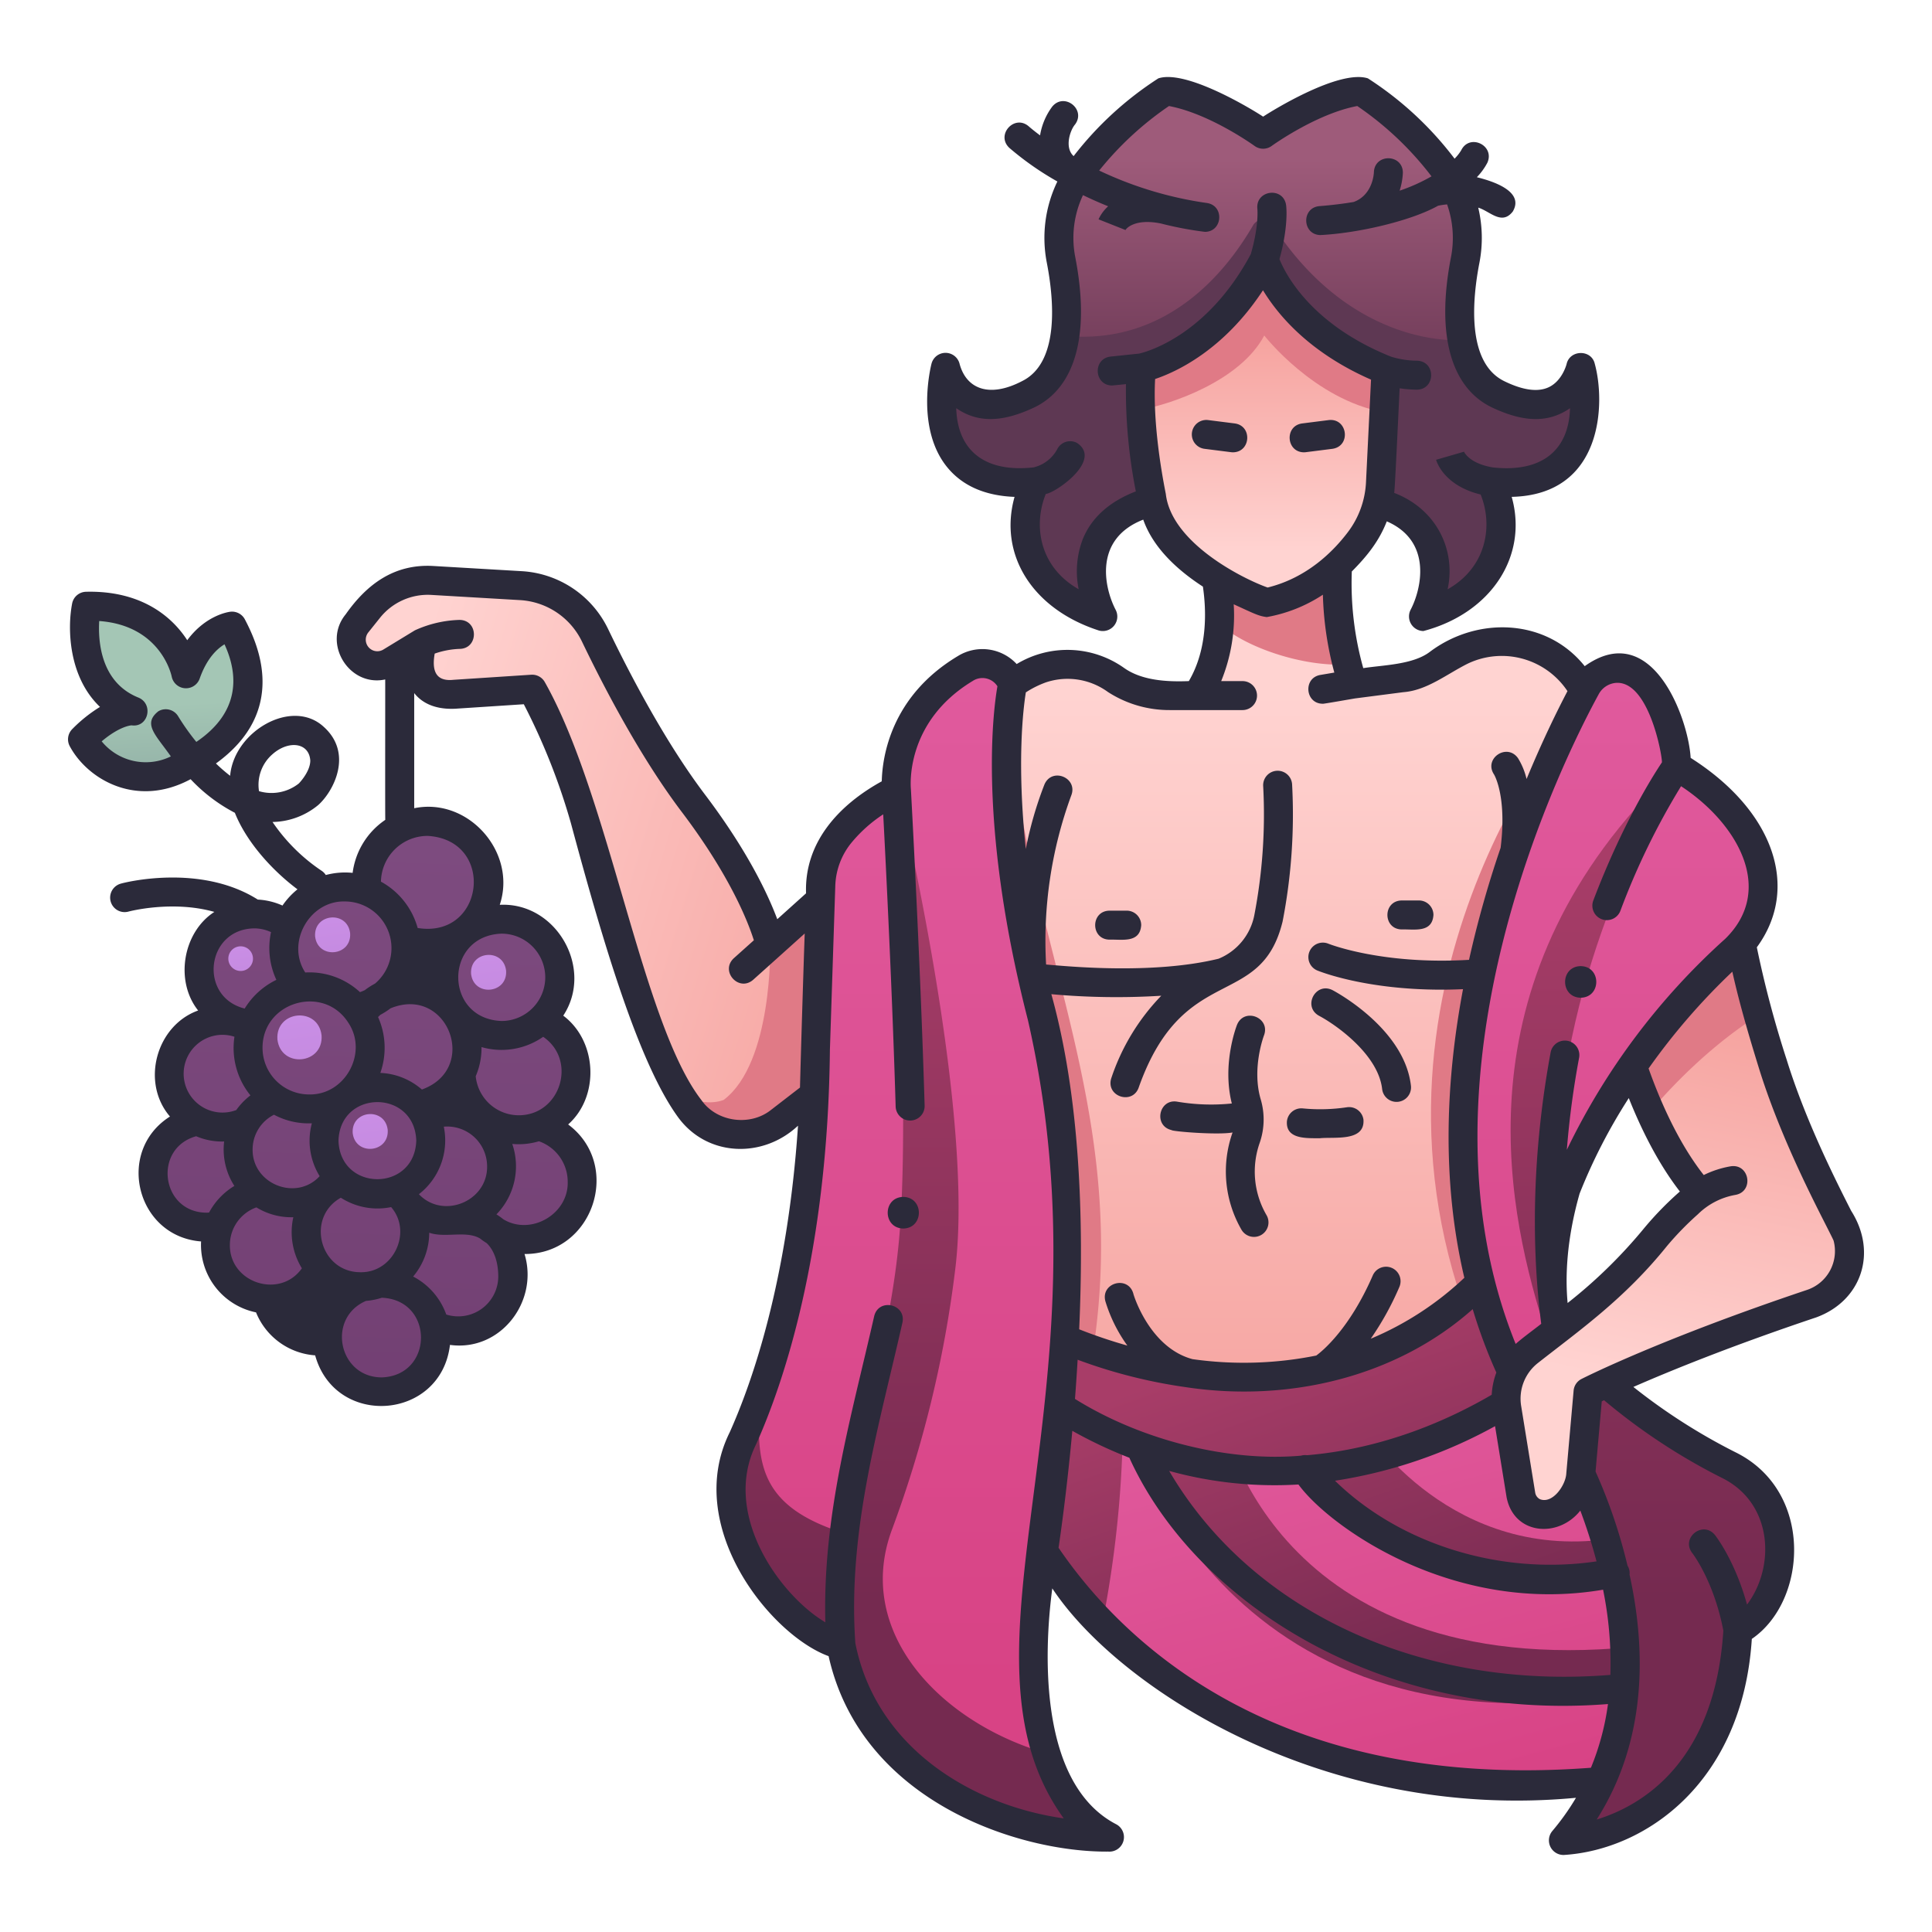 <svg id="icons" height="512" viewBox="0 0 500 500" width="512" xmlns="http://www.w3.org/2000/svg" xmlns:xlink="http://www.w3.org/1999/xlink"><linearGradient id="linear-gradient" gradientUnits="userSpaceOnUse" x1="328.34" x2="328.34" y1="40.898" y2="93.036"><stop offset="0" stop-color="#9e5b7a"/><stop offset="1" stop-color="#723d5a"/></linearGradient><linearGradient id="linear-gradient-2" gradientUnits="userSpaceOnUse" x1="42.707" x2="45.028" y1="182.198" y2="235.571"><stop offset="0" stop-color="#a4c6b5"/><stop offset="1" stop-color="#768e8e"/></linearGradient><linearGradient id="linear-gradient-3" gradientUnits="userSpaceOnUse" x1="337.802" x2="367.91" y1="356.045" y2="469.132"><stop offset="0" stop-color="#e05a9d"/><stop offset="1" stop-color="#d84385"/></linearGradient><linearGradient id="linear-gradient-4" gradientUnits="userSpaceOnUse" x1="273.661" x2="305.237" y1="366.873" y2="454.993"><stop offset="0" stop-color="#a83d68"/><stop offset="1" stop-color="#752a50"/></linearGradient><linearGradient id="linear-gradient-5" x1="339.862" x2="371.438" xlink:href="#linear-gradient-4" y1="343.151" y2="431.271"/><linearGradient id="linear-gradient-6" x1="357.53" x2="389.107" xlink:href="#linear-gradient-4" y1="336.82" y2="424.94"/><linearGradient id="linear-gradient-7" gradientUnits="userSpaceOnUse" x1="98.96" x2="245.999" y1="201.059" y2="245.348"><stop offset="0" stop-color="#ffd3d1"/><stop offset="1" stop-color="#f59f9b"/></linearGradient><linearGradient id="linear-gradient-8" x1="334.963" x2="334.963" xlink:href="#linear-gradient-7" y1="179.277" y2="392.164"/><linearGradient id="linear-gradient-9" x1="326.668" x2="326.668" xlink:href="#linear-gradient-7" y1="142.945" y2="82.907"/><linearGradient id="linear-gradient-10" x1="438.408" x2="459.41" xlink:href="#linear-gradient-7" y1="361.065" y2="257.908"/><linearGradient id="linear-gradient-11" x1="329.944" x2="361.52" xlink:href="#linear-gradient-4" y1="346.705" y2="434.825"/><linearGradient id="linear-gradient-12" x1="234.684" x2="234.684" xlink:href="#linear-gradient-3" y1="175.876" y2="436.199"/><linearGradient id="linear-gradient-13" x1="417.441" x2="417.441" xlink:href="#linear-gradient-3" y1="175.877" y2="436.199"/><linearGradient id="linear-gradient-14" x1="431.284" x2="431.284" xlink:href="#linear-gradient-4" y1="220.274" y2="413.93"/><linearGradient id="linear-gradient-15" gradientUnits="userSpaceOnUse" x1="108.026" x2="90.88" y1="-74.633" y2="419.399"><stop offset="0" stop-color="#936298"/><stop offset="1" stop-color="#6e3b6e"/></linearGradient><linearGradient id="linear-gradient-16" x1="409.11" x2="409.11" xlink:href="#linear-gradient-4" y1="220.427" y2="413.844"/><linearGradient id="linear-gradient-17" x1="430.785" x2="451.787" xlink:href="#linear-gradient-7" y1="359.513" y2="256.356"/><linearGradient id="linear-gradient-18" x1="234.327" x2="234.327" xlink:href="#linear-gradient-4" y1="220.274" y2="413.93"/><linearGradient id="linear-gradient-19" gradientUnits="userSpaceOnUse" x1="73.864" x2="83.561" y1="241.58" y2="313.132"><stop offset="0" stop-color="#d194ed"/><stop offset="1" stop-color="#b880d3"/></linearGradient><linearGradient id="linear-gradient-20" x1="92.917" x2="100.608" xlink:href="#linear-gradient-19" y1="271.485" y2="328.24"/><linearGradient id="linear-gradient-21" x1="83.191" x2="90.882" xlink:href="#linear-gradient-19" y1="220.601" y2="277.357"/><linearGradient id="linear-gradient-22" x1="123.556" x2="131.247" xlink:href="#linear-gradient-19" y1="230.296" y2="287.052"/><linearGradient id="linear-gradient-23" x1="60.255" x2="65.644" xlink:href="#linear-gradient-19" y1="233.146" y2="272.912"/><path d="m382.64 98.076c-6.429-7.747-5.255-21.511-3.449-30.811a29.973 29.973 0 0 0 .091-10.993l-4.914-11.694a85.516 85.516 0 0 0 -20.018-19.59 6.427 6.427 0 0 0 -5.12-.971c-11.194 2.576-22.337 10.707-22.337 10.707s-11.142-8.131-22.336-10.707a6.43 6.43 0 0 0 -5.121.971 85.516 85.516 0 0 0 -20.018 19.59l-4.237 8.779a29.854 29.854 0 0 0 -.586 13.908c1.362 7.012 2.364 16.561.02 24.156 13.441 31.496 88.07 29.841 108.025 6.655z" fill="url(#linear-gradient)"/><path d="m385.864 124.68c22.47 2.07 24.732-13.754 24.159-23.089a2.052 2.052 0 0 0 -3.648-1.155c-2.842 3.52-8.388 6.621-18.723 1.574a18.577 18.577 0 0 1 -9.298-14.01s-28.1 2.668-49.091-29.891a2.942 2.942 0 0 0 -4.986.236c-5.809 9.992-20.914 31.179-48.672 28.582-2.24 17.811-21.063 21.994-28.193 13.505a2.055 2.055 0 0 0 -3.648 1.155c-.574 9.335 1.688 25.159 24.158 23.089 0 0-11.127 21.466 12.885 32.964a2.058 2.058 0 0 0 2.855-2.462c-2.262-7.348-3.662-21.824 18.048-26.411h50.366c21.712 4.587 20.315 19.063 18.049 26.415a2.057 2.057 0 0 0 2.854 2.462c24.012-11.498 12.885-32.964 12.885-32.964z" fill="#5e3853"/><path d="m22.342 156.9s-3.982 20.554 11.976 27.07c0 0-5.088-.5-12.966 7.362 0 0 10.423 19.614 32.581 3.037 15.181-11.357 10.121-24.281 6.121-32.328 0 0-7.892.839-11.928 12.368 0 0-3.469-18.064-25.784-17.509z" fill="url(#linear-gradient-2)"/><path d="m259.845 382.238s32.221 92.486 161.1 78.166l11.934-66.232-38.779-48.928-125.57 10.113z" fill="url(#linear-gradient-3)"/><path d="m259.845 382.238s6.525 18.709 25.423 37.994a283.731 283.731 0 0 0 5.331-60.009s-1.906-2.751-4.528-6.279l-17.542 1.413z" fill="url(#linear-gradient-4)"/><path d="m427.047 437.259c-110.347 22.348-135.311-67.949-135.311-67.949h25.182s14.082 67.949 110.129 56.432z" fill="url(#linear-gradient-5)"/><path d="m418.01 407.155c-59.314 10.6-84.91-30.938-84.91-30.938l20.54-6.231s22.124 34.962 64.37 28.039z" fill="url(#linear-gradient-6)"/><path d="m199.33 244.581s-2.867-14.208-19.866-36.672c-10.508-13.885-19.863-31.826-25.476-43.5a22.739 22.739 0 0 0 -19.175-12.841l-22.967-1.347c-8.79-.508-14.638 4.293-19.459 11.114-4.661 5.824 2.416 13.861 8.78 9.974l8.156-4.973s-4.536 13.953 8.214 13.346l20.191-1.321c16.224 28.8 22.767 79.128 38.094 104.408 6.359 6.318 14.133 6.486 22.465 4.23 5.947-14.656 6.733-28.834 1.043-42.418z" fill="url(#linear-gradient-7)"/><path d="m187.294 284.654s-5.077 2.291-11.468-1.891c4.56 10.065 17.027 14.487 26.076 7.4l18.847-14.563-.911-49.481-20.508 18.462s.735 30.43-12.036 40.073z" fill="#e07a86"/><path d="m362.7 175.411-12.471 3.255s-.73-3.421-1.592-6.72c-7.729-10.559-25.39-15.267-33.067-10.6a35.158 35.158 0 0 1 -5.852 18.668c-7.159.207-15.264.143-21.264-4.288-13.79-8.493-26.621-2.289-36.537 12.261l6.644 163.1s74.5 37.876 128.31-8.3c0 0-9.719-75.746 31.14-151.485-6.523-12.151-17.858-32.422-39.738-22.964-4.987 2.307-9.766 6.595-15.573 7.073z" fill="url(#linear-gradient-8)"/><path d="m258.56 351.092a142.383 142.383 0 0 0 22.533 8.472c14.306-68.825-15.415-111.992-20.071-174.844l-8.289 23.324z" fill="#e07a86"/><path d="m381.522 345.244c.055.137 2.7-.178 5.348-2.45 0 0-9.719-75.746 31.14-151.485 0 0-.806-1.607-2.294-4.137-5.283-1.485-8.853-2.452-8.853-2.452s-61.011 71.78-25.341 160.524z" fill="#e07a86"/><path d="m348.638 171.946a90.335 90.335 0 0 1 -2.048-31.794l-33.219 3.655a54.012 54.012 0 0 1 2.193 17.54c6 5.869 21.296 11.316 33.074 10.599z" fill="#e07a86"/><path d="m358.161 106.687-.9 18.261a27.037 27.037 0 0 1 -5.41 14.981c-3.8 5.25-17.1 18.35-27.157 14.812-8.518-3.445-24.963-12.963-26.664-26.179a151.61 151.61 0 0 1 -2.858-22.527l33.017-23.648z" fill="url(#linear-gradient-9)"/><path d="m327.188 67.175c-9 17.056-20.979 23.963-27.354 26.572-5.085 1.927-5 7.712-4.655 12.288 7.863-1.365 25.811-7.474 32.009-19.21 0 0 12.923 16.615 30.973 19.862.257-4.961 1.328-10.3-4.129-12.927-22.132-10.608-26.844-26.585-26.844-26.585z" fill="#e07a86"/><path d="m427.047 287.66c4.506 10.14 10.825 20.7 19.242 27.091l28.279-2.085a199.215 199.215 0 0 1 -15.759-37.289c-1.477-4.769-2.706-8.9-3.752-12.631-11.316-1.026-23.773 11.483-28.01 24.914z" fill="url(#linear-gradient-10)"/><path d="m447.129 220.978-29.119 39.23a151.87 151.87 0 0 0 9.039 27.451c6.678-7.788 16.291-17.439 28.009-24.914-4.184-14.928-5.458-23.578-7.929-41.767z" fill="#e07a86"/><path d="m269.872 343.938s68.471 36.25 116.356-15.215l13.426 27.614s-62.654 51.944-131.125 3.886z" fill="url(#linear-gradient-11)"/><path d="m262.074 176.967s-6.782 30.188 7.584 86.1-.389 143.266-.389 143.266-5.09 26.392 1.413 47.387c-5.469 20.563-26.014-.523-51.313-34.743-24.7-13.217-30.39-32.986-22.833-57.319 6.629-18.192 14.069-47.866 14.5-90.049l1.392-42.444c.813-11.858 7.878-18.3 19.574-24.724 0 0-1.959-19.619 17.838-31.443 4.518-2.623 9.849-1.137 12.234 3.969z" fill="url(#linear-gradient-12)"/><path d="m410.449 177.857c-14.1 25.822-53.2 112.04-16.621 182.366l10.7-11.122c-7.774-26.189-1.877-58.149 44.5-103.383a21.224 21.224 0 0 0 7.129-17.893c-.779-7.519-4.633-17.168-16.814-25.968a15.953 15.953 0 0 1 -6.223-9.721c-.95-4.585-3-10.891-7.406-15.989a9.357 9.357 0 0 0 -15.265 1.71z" fill="url(#linear-gradient-13)"/><path d="m401.891 367.21s36.29 58.308 7.826 102.2a3.488 3.488 0 0 0 3.953 5.206c12.555-3.722 33.909-15.526 36.106-52.85 0 0 8.056-2.493 10.573-17.333a24.037 24.037 0 0 0 -13-25.292c-10.551-5.373-25.483-14.329-37.25-26.7z" fill="url(#linear-gradient-14)"/><path d="m140.738 290.387c4.636-2.386 8.161-7.08 8.378-14.112a16.11 16.11 0 0 0 -5.289-12.032 18.409 18.409 0 0 0 2.406-8.864c-.41-13.339-12.061-18.767-21.62-16.286a16.785 16.785 0 0 0 2.677-8.908c-.643-20.89-30.971-20.9-31.616 0 .007.237.038.456.052.687-7.886-2.971-17.865-.261-21.909 8.13-8.27-5.408-21.939-1.493-22.349 11.778.165 5.36 2.5 9.191 5.762 11.5-7.588.161-15.065 5.35-15.381 15.592.189 6.151 2.971 10.47 6.8 12.985-4.891 1.647-8.89 5.947-9.1 12.919.278 9.061 6.948 13.62 13.664 13.687a20.453 20.453 0 0 0 -.267 2.624c.363 11.788 9.934 17.08 18.589 15.9a13.444 13.444 0 0 0 12.144 11.7c2.618 18.879 31.092 18.164 31.72-2.173a19.689 19.689 0 0 0 -.413-3.449c8.212.317 16.695-5.485 16.009-16.563a18.2 18.2 0 0 0 -1.055-4.256c9.132 1.953 19.862-3.36 20.252-15.972-.239-7.634-4.278-12.592-9.454-14.887z" fill="url(#linear-gradient-15)"/><path d="m400.96 347.528c-8.976-27.444-24.979-84.626 22.289-138.317 1.7-1.93 4.9-.379 3.8 1.982-12.893 27.57-31.083 69.043-22.821 135.927.258 2.099-2.611 2.415-3.268.408z" fill="url(#linear-gradient-16)"/><path d="m436.843 311.517a82.891 82.891 0 0 0 -8.333 8.579c-10.692 13.493-24.9 23.424-32.9 29.767a15.467 15.467 0 0 0 -5.64 14.6l3.634 22.41a6.122 6.122 0 0 0 8.665 4.553 12.007 12.007 0 0 0 6.821-9.793l1.9-21.412s19.632-10 57.834-22.832c10.846-3.815 12.431-16.024 5.749-24.725-.005.002-22.234-16.035-37.73-1.147z" fill="url(#linear-gradient-17)"/><path d="m278.614 468.69a41.179 41.179 0 0 1 -7.929-14.975c-26.955-7.817-49.516-30.992-39.993-57.449a295.879 295.879 0 0 0 16.558-68.076c3.8-31.5-6.37-85.527-12.687-114.619a1.7 1.7 0 0 0 -3.352.453c1.61 28.755 3.919 80.656 1.423 107.2-2.074 22.059-8.839 48.088-17.7 74.347-19.66-7.359-18.864-19.073-18.4-33.916-1.492 4.094-2.943 7.612-4.263 10.555-12.256 25.115 15.052 51.748 25.359 53.534a57.691 57.691 0 0 0 25.253 36.893c11.54 7.311 23.877 10.451 32.583 11.8a3.486 3.486 0 0 0 3.148-5.747z" fill="url(#linear-gradient-18)"/><path d="m83.224 267.946c.51 7.555-10.539 8.581-11.429 1.063-.51-7.555 10.539-8.581 11.429-1.063z" fill="url(#linear-gradient-19)"/><path d="m100.341 292.4c.4 5.992-8.36 6.806-9.066.842-.404-5.993 8.36-6.807 9.066-.842z" fill="url(#linear-gradient-20)"/><path d="m90.615 241.515c.4 5.993-8.36 6.806-9.066.843-.404-5.993 8.36-6.806 9.066-.843z" fill="url(#linear-gradient-21)"/><path d="m130.98 251.21c.4 5.993-8.359 6.806-9.066.843-.404-5.993 8.36-6.806 9.066-.843z" fill="url(#linear-gradient-22)"/><path d="m65.457 247.8a3.19 3.19 0 0 1 -6.353.591 3.19 3.19 0 0 1 6.353-.591z" fill="url(#linear-gradient-23)"/><g fill="#2b2a3a"><path d="m18.041 193.092c4.522 8.493 17.178 16.158 31.289 8.563a42.759 42.759 0 0 0 11.455 8.7c3.074 7.734 9.875 15.077 16.2 19.8a19.688 19.688 0 0 0 -3.879 4.2 17.84 17.84 0 0 0 -6.385-1.544c-14.988-9.466-34.74-4.355-35.46-4.124a3.75 3.75 0 0 0 1.976 7.235c.137-.038 11.328-3.006 22.241.079-8.125 5.241-10.312 17.828-4.2 25.518-10.832 3.869-14.9 18.581-7.292 27.438-14.17 8.978-8.721 31.03 8.052 32.328a17.819 17.819 0 0 0 14.224 18.359 17.858 17.858 0 0 0 15.3 11.12c5.242 18.875 32.577 16.824 34.89-2.706 13.065 1.807 23.039-11.248 19.295-23.522 17.792.1 25.429-23 11.29-33.527 8.165-7.244 7.566-21.551-1.267-28.158 8.009-12.172-1.773-29.428-16.432-28.685 4.518-13.542-8.114-27.893-22.141-25v-29.796c1.581 2.024 4.685 4.325 10.6 4.05l17.763-1.162a165.677 165.677 0 0 1 12.208 30.842c8.415 31.289 17.6 62.155 27.713 76.029 7.513 10.3 21.927 10.761 31.042 2.2-2.706 40.315-11.907 66.5-17.673 79.345-12.1 24.39 10.592 52.477 25.593 57.936 8.443 37.794 49.515 50.817 72.4 50.581a3.758 3.758 0 0 0 2.018-7.078c-21.271-11.072-18.206-48.518-16.528-61.041 17 25.724 70.159 60.371 135.529 54.195a62.807 62.807 0 0 1 -6.147 8.628 3.776 3.776 0 0 0 2.982 6.171c21.315-1.317 46.308-18.894 48.673-55.917 14.469-9.876 16.115-38.373-4.32-48.35a153.14 153.14 0 0 1 -26.334-16.858c9.384-4.109 25.266-10.6 47.3-17.994 11.667-4.241 15.99-16.7 9.063-27.588-3.815-7.516-11.752-23.156-16.684-39.09a271.208 271.208 0 0 1 -7.728-29.109c11.236-15.31 4.48-35.318-17.13-49.023-.539-10-9.9-36.247-27.416-23.734-9.9-12.392-27.766-12.966-40.074-3.709-4.375 3.347-12.11 3.414-17.236 4.218a81.257 81.257 0 0 1 -2.964-25.016c4.012-4.037 7.056-7.861 9.054-12.973 12.026 5.236 8.826 17.822 6.179 22.858a3.778 3.778 0 0 0 3.3 5.53c17.588-4.656 27.149-19.462 22.845-34.724 23.786-.536 24.266-24.467 21.493-34.463-.874-3.742-6.448-3.646-7.282.086-.011.042-1.088 4.337-4.617 6-2.812 1.322-6.687.8-11.519-1.565-9.838-4.805-8.248-21.271-6.424-30.66a33.662 33.662 0 0 0 -.313-14.248c3.031.913 6.079 4.677 8.936 1.016 3.226-5.426-5.834-8.031-9.293-8.889a16.4 16.4 0 0 0 2.717-3.737c2.022-4.488-4.586-7.667-6.765-3.236a11.459 11.459 0 0 1 -1.716 2.175 87.464 87.464 0 0 0 -22.433-20.788c-7.349-2.353-24.46 8.159-27.113 9.909-2.552-1.7-19.826-12.285-27.112-9.909a87.548 87.548 0 0 0 -21.929 20.122c-2.452-2.226-.872-6.768.363-8.181 2.933-3.941-2.841-8.421-5.928-4.594a17.021 17.021 0 0 0 -3.122 7.41c-1.861-1.385-2.866-2.277-2.907-2.314-3.7-3.25-8.631 2.174-5.044 5.55a77.314 77.314 0 0 0 12.431 8.7 33.442 33.442 0 0 0 -2.734 21.013c1.823 9.388 3.414 25.854-6.425 30.659-8.4 4.369-14.341 2.067-16.129-4.4a3.75 3.75 0 0 0 -7.289-.113c-.178.69-4.264 17 4.314 27.086 3.93 4.619 9.693 7.09 17.18 7.377-4.177 14.917 4.584 28.915 21.572 34.5a3.753 3.753 0 0 0 4.579-5.3c-2.952-5.708-5.745-18.286 7.153-23.312 2.634 7.482 9.108 13.223 15.442 17.337.885 6.009 1.293 16.082-3.641 24.45-5.7.229-12.217-.146-16.823-3.449a25.355 25.355 0 0 0 -27.733-.964 12.087 12.087 0 0 0 -15.2-2.078c-17.4 10.4-19.574 26.209-19.714 32.425-11.2 6.167-20.062 15.867-19.594 28.989l-7.448 6.7c-2.4-6.407-7.667-17.664-18.7-32.245-10.155-13.42-19.247-30.718-25.086-42.867a26.507 26.507 0 0 0 -22.336-14.96l-22.966-1.346c-9.992-.547-17.078 4.648-22.607 12.514-6.138 7.474.861 18.87 10.227 16.857.023.212-.043 36.152.023 36.333a19.571 19.571 0 0 0 -8.451 13.72 19.318 19.318 0 0 0 -6.945.555 3.724 3.724 0 0 0 -1.088-1.1 46.787 46.787 0 0 1 -12.699-12.623 19.028 19.028 0 0 0 11.83-4.389c3.977-3.536 9.144-13.386 1.351-20.3-8.2-7.459-23.178 1.249-24.154 12.733a42.359 42.359 0 0 1 -3.673-3.186c18.848-13.63 10.794-30.967 7.528-37.215a3.751 3.751 0 0 0 -3.755-2.06c-.323.035-6.3.761-11.2 7.373-4.152-6.434-12.268-12.88-26.2-12.535a3.75 3.75 0 0 0 -3.589 3.036c-1.28 6.611-.9 19.053 7.212 26.763a37.5 37.5 0 0 0 -7.169 5.729 3.748 3.748 0 0 0 -.67 4.414zm288.806 165.9c26.627 4.034 54.55-2.627 74.287-20.186a133.647 133.647 0 0 0 6.118 16.41 19.25 19.25 0 0 0 -1.2 5.747c-11.211 6.539-27.913 13.976-47.8 15.646a3.759 3.759 0 0 0 -1.558.117c-18.444 1.629-41.061-3.816-58.491-14.689.252-3.275.483-6.664.687-10.139a133.791 133.791 0 0 0 27.957 7.094zm102.138 31.942a137.363 137.363 0 0 1 4.195 13.148c-24.873 3.689-50.939-4.5-67.685-20.87a124.559 124.559 0 0 0 41.425-14.124l2.982 18.387c1.898 9.783 13.403 10.667 19.083 3.459zm-72.947-6.748c8.074 11.024 40.1 33.829 78.84 27.225a96.211 96.211 0 0 1 1.894 22.05c-48.394 3.892-92.592-15.956-114.194-52.788a102.428 102.428 0 0 0 33.46 3.513zm-62.038 16.442c-.013-.019-.03-.033-.044-.052.935-6.4 2.357-17.114 3.558-30.28a115.772 115.772 0 0 0 14.764 6.971c16.775 36.946 64.505 68.416 123.865 63.739a66.178 66.178 0 0 1 -4.412 16.487c-81.826 6.186-121.395-32.913-137.731-56.865zm171.647-18.147c13.195 6.53 13.865 22.969 6.481 32.783-3.124-11.361-8.066-17.711-8.307-18.016-3.126-3.808-8.875.745-5.877 4.661.056.071 5.591 7.182 8.055 20.09-2.183 34.286-21.226 45.342-32.776 48.894 13.072-20.56 12.774-43.925 8.507-63.385a3.625 3.625 0 0 0 -.532-2.322 137.072 137.072 0 0 0 -8.271-24.353l1.607-18.169.6-.287a157.08 157.08 0 0 0 30.512 20.104zm26.741-65.729c.98 1.932 1.994 3.93 2.146 4.33a10.587 10.587 0 0 1 -6.908 12.754c-38.027 12.768-57.532 22.632-58.343 23.045a3.751 3.751 0 0 0 -2.033 3.011l-1.894 21.413c-.132 3.036-3.536 7.983-6.811 6.691a2.331 2.331 0 0 1 -1.239-1.721l-3.633-22.411a11.725 11.725 0 0 1 4.267-11.064c10.8-8.49 22.47-16.636 33.509-30.376a79.454 79.454 0 0 1 7.992-8.2 18.328 18.328 0 0 1 9.717-4.993c4.822-.893 3.617-8.154-1.272-7.391a25.417 25.417 0 0 0 -6.957 2.261c-6.626-8.41-11.345-19.339-14.278-27.583a168.5 168.5 0 0 1 21.672-25.046c1.554 6.964 3.6 14.357 6.9 25.017 5.123 16.539 13.256 32.563 17.164 40.263zm-63.582-7.87a142.215 142.215 0 0 1 12.722-24.7c3.093 7.763 7.462 16.748 13.222 24.178a85.209 85.209 0 0 0 -9.178 9.406 128.251 128.251 0 0 1 -19.872 19.45c-.6-6.416-.395-16.026 3.105-28.334zm9.312-132.146c8.55-.738 12.074 18.7 11.989 20.56-2.47 3.69-10.307 16.124-17.762 35.755a3.75 3.75 0 0 0 7.012 2.663 186.118 186.118 0 0 1 15.7-32.244c14.608 9.586 24.406 26.735 11.474 39.454a176.216 176.216 0 0 0 -41.036 54.652 226.344 226.344 0 0 1 3.184-23.87 3.75 3.75 0 0 0 -7.37-1.388c-4.227 22.84-5.4 47.122-2.443 70.281-2.286 1.8-4.6 3.445-6.617 5.211-28.464-70.32 12.742-152.13 21.5-168.156a5.6 5.6 0 0 1 4.368-2.918zm-137.9-37.2a23.355 23.355 0 0 0 -1.062 12.956c-10.185-5.772-11.809-16.529-8.5-24.664 2.347-.184 14.817-8.672 8.076-13.2a3.752 3.752 0 0 0 -5.077 1.535 9.427 9.427 0 0 1 -6.183 4.8c-12.6 1.386-19.682-4.348-20-15.322 5.79 3.986 12.237 3.575 20.307-.25 10.624-5.189 14.352-18.979 10.5-38.829a25.929 25.929 0 0 1 2-16.061c2.023.982 4.2 1.952 6.514 2.886a10.138 10.138 0 0 0 -2.49 3.378l6.973 2.763a.941.941 0 0 1 -.057.134c.084-.46 2.467-3.219 9.263-1.81a90.047 90.047 0 0 0 11.362 2.152c4.578-.034 5.084-6.78.516-7.464a96.557 96.557 0 0 1 -27.891-8.4 83.23 83.23 0 0 1 18.063-16.7c10.614 2 22.037 10.246 22.154 10.331a3.753 3.753 0 0 0 4.419 0c.119-.087 11.541-8.332 22.154-10.333a82.7 82.7 0 0 1 19.215 18.2 46.157 46.157 0 0 1 -8.253 3.711 17.766 17.766 0 0 0 .841-4.621c.006-4.926-7.321-5.073-7.5-.138 0 .059-.177 5.845-5.245 7.686-2.7.447-5.639.816-8.862 1.07-4.729.433-4.438 7.434.292 7.489 10.142-.527 23.663-3.789 30.415-7.586a19.151 19.151 0 0 1 2.341-.352 26.047 26.047 0 0 1 1.009 13.671c-3.856 19.85-.128 33.64 10.5 38.829 8.071 3.826 14.515 4.234 20.307.251-.316 10.974-7.394 16.7-19.983 15.321-6.237-1.058-7.472-4.076-7.521-4.2a1.136 1.136 0 0 1 .044.138l-7.2 2.086c.208.722 2.218 6.722 11.53 8.987 3.287 8.126 1.5 18.877-8.548 24.532 2.221-10.243-2.922-20.786-13.835-24.954.2-.258 1.34-25.986 1.425-27.068a33.518 33.518 0 0 0 4.454.36c4.885-.079 4.951-7.342.059-7.5a23.526 23.526 0 0 1 -6.7-1.028c-20.9-8.369-27.463-21.625-28.916-25.258 2.347-8.5 1.788-13.442 1.713-14-.748-4.834-7.936-3.875-7.436.978 0 .043.457 4.272-1.7 11.724-11.345 21.229-27.143 25.345-28.887 25.74l-7.413.779c-4.661.541-4.278 7.435.388 7.479.116 0 3.38-.321 3.6-.357a134.25 134.25 0 0 0 2.561 27.763c-6.86 2.649-11.476 6.803-13.737 12.364zm21.492-11.714c-1.325-6.655-3.341-18.942-2.765-29.735 5.463-1.833 17.738-7.453 27.916-22.97 3.921 6.472 12.062 16.166 27.961 23.131l-1.3 26.518a23.205 23.205 0 0 1 -4.658 12.905c-3.959 5.24-10.743 11.9-20.8 14.378-6.084-2.117-24.894-11.424-26.355-24.229zm-30.92 48.738a17.718 17.718 0 0 1 15.943 2.528 29.26 29.26 0 0 0 16.126 4.679h18.706a3.75 3.75 0 0 0 0-7.5h-5.52a44.982 44.982 0 0 0 3.238-19.879c5.482 2.506 6.4 3.022 8.546 3.311a38.633 38.633 0 0 0 14.533-5.789 85.811 85.811 0 0 0 2.96 20.149l-3.643.619c-4.474.794-3.9 7.422.624 7.447-.43.181 8.541-1.417 8.506-1.39l12.373-1.6c6.144-.464 11.261-4.7 16.7-7.4a20.425 20.425 0 0 1 25.778 7.132c-2.567 4.889-6.441 12.732-10.584 22.74a18.211 18.211 0 0 0 -2.223-5.4c-2.856-4.006-8.936.093-6.207 4.209.034.054 3.388 5.565 1.711 19a272.276 272.276 0 0 0 -8.174 28.989c-22.542 1.333-36.228-4.105-36.444-4.192a3.75 3.75 0 0 0 -2.866 6.93c.567.235 12.281 4.982 32.123 4.982 1.809 0 3.691-.044 5.633-.13-4.386 23.282-5.663 49.217.341 74.692a80.487 80.487 0 0 1 -24.22 15.774 76.006 76.006 0 0 0 7.387-13.355 3.75 3.75 0 1 0 -6.877-2.992c-6.025 13.844-13.039 19.547-14.611 20.7a94.878 94.878 0 0 1 -32.012.936c-11.21-2.982-15.36-16.863-15.341-17-1.376-4.722-8.445-2.8-7.236 1.971a38.821 38.821 0 0 0 5.7 11.514 129.828 129.828 0 0 1 -12.466-4.213c1.27-28.553.2-60.137-7.208-86.727a186.89 186.89 0 0 0 28.452.4 56.145 56.145 0 0 0 -12.983 21.479c-1.312 4.712 5.687 6.861 7.193 2.125 11.594-32.523 31.532-19.7 37.187-42.81a145.062 145.062 0 0 0 2.465-35.389 3.75 3.75 0 1 0 -7.492.333 137.625 137.625 0 0 1 -2.319 33.552 15.34 15.34 0 0 1 -9.214 11.128c-16.951 4.147-39.06 1.98-44.647 1.5a109.186 109.186 0 0 1 6.5-43.721c1.826-4.574-4.933-7.412-6.916-2.9a96.741 96.741 0 0 0 -4.835 16.719c-2.355-22.44-.671-36.289.011-40.524a25.037 25.037 0 0 1 5.301-2.629zm-50.69 41.851a36.61 36.61 0 0 1 8.476-7.661c.7 13.3 2.342 46.064 3.217 75.606a3.75 3.75 0 0 0 7.5-.222c-1.128-38.068-3.529-81.471-3.553-81.9-.079-.943-1.451-17.464 16.017-28.016a4.584 4.584 0 0 1 6.375 1.393c-1.1 6.307-4.432 32.392 5.451 76.251.741 3.287 1.547 6.656 2.442 10.139 22.358 97.931-21.9 163.4 9.263 206.593-23.666-3.338-48.6-18.244-53.931-45.385-2.012-29.064 6.051-55.715 12.194-82.924 1.011-4.8-6.146-6.464-7.315-1.653-5.9 26.045-13.364 51.208-12.637 79.223-11.7-6.933-26.925-27.947-17.907-46.107 6.9-15.375 18.552-49.084 19.086-102.015l1.392-42.444a18.579 18.579 0 0 1 3.93-10.878zm-124.441-50.631a3 3 0 0 1 -.344-4.107l3.047-3.809a15.838 15.838 0 0 1 13.265-5.9l22.966 1.346a19.007 19.007 0 0 1 16.016 10.722c5.987 12.458 15.334 30.229 25.865 44.143 12.6 16.649 17.2 28.642 18.623 33.166l-5.188 4.649c-3.616 3.354 1.281 8.813 5 5.586 3.332-2.983 10.039-9 13.349-11.987-.271 7.38-1.057 32.961-1.22 39.865l-7.433 5.74c-5.4 4.366-14.088 3.235-18.069-2.478-15.4-19.791-23.725-78.376-40.506-108.127a3.753 3.753 0 0 0 -3.551-1.971l-20.125 1.317c-4.976.532-5.533-2.918-4.854-6.783a21.8 21.8 0 0 1 6.45-1.22c4.924-.082 4.932-7.417 0-7.5a29.688 29.688 0 0 0 -11.584 2.7l-8.152 4.968a2.98 2.98 0 0 1 -3.555-.32zm5.415 93.173c14.774-6.083 23.081 15.622 8.112 21.016a17.466 17.466 0 0 0 -10.756-4.3 19.478 19.478 0 0 0 -.588-14.457c.2-.2.409-.406.627-.594a19.281 19.281 0 0 0 2.605-1.665zm39.5 7.372c8.906 6.09 4.475 20.339-6.36 20.307a11.21 11.21 0 0 1 -11.1-10.107 18.463 18.463 0 0 0 1.5-7.54 18.788 18.788 0 0 0 15.96-2.66zm-75.2 29.146a10.088 10.088 0 0 1 5.534-8.982 19.039 19.039 0 0 0 9.8 2.22 17.455 17.455 0 0 0 2.021 13.677c-6.048 6.591-17.462 2.053-17.353-6.915zm42.356-2.274c-.424 13.3-19.707 13.3-20.128 0 .425-13.297 19.708-13.297 20.13.003zm-14.445 34.052c-10.52 0-14.2-14.158-5.077-19.277a17.578 17.578 0 0 0 13.019 2.425c5.573 6.46.599 17.018-7.942 16.852zm15.126-20.188a17.615 17.615 0 0 0 6.443-17.479 10.323 10.323 0 0 1 11.209 10.262c.115 9.105-11.414 13.782-17.652 7.217zm-18.348-44.5c5.318 7.706-.634 18.87-10.063 18.684a12.071 12.071 0 0 1 -12.058-12.058c-.01-11.927 15.715-16.487 22.121-6.627zm-24.329-24.3a10.443 10.443 0 0 1 4.406.972 19.525 19.525 0 0 0 1.384 12.352 19.66 19.66 0 0 0 -8.2 7.427c-11.992-2.993-10.049-20.512 2.41-20.748zm-8.14 27.548a10.07 10.07 0 0 1 3.083.5 19.422 19.422 0 0 0 4.138 15.173 17.634 17.634 0 0 0 -3.671 3.8 10.06 10.06 0 1 1 -3.55-19.471zm-4.235 46.032c-11.706-.144-13.812-16.665-2.588-19.784a17 17 0 0 0 7.239 1.358 17.39 17.39 0 0 0 2.645 11.5 17.964 17.964 0 0 0 -6.547 6.886c-.249.02-.498.043-.749.043zm6.131 8.34a10.354 10.354 0 0 1 6.863-9.711 17.313 17.313 0 0 0 9.558 2.547 17.83 17.83 0 0 0 2.217 13.22c-5.667 8.024-18.735 3.804-18.638-6.053zm39.246 34.289c-11.166-.07-14.231-15.407-4.009-19.8a17.683 17.683 0 0 0 4.077-.813c13.577.521 13.506 20.191-.068 20.616zm30.216-26.083a10.355 10.355 0 0 1 -13.458 9.812 17.876 17.876 0 0 0 -8.571-9.832 17.722 17.722 0 0 0 4.164-11.341c4.036 1.431 9.491-.628 13.115 1.471a18.615 18.615 0 0 0 1.756 1.229c1.93 1.851 2.994 4.927 2.994 8.664zm17.971-24.513c.215 8.367-9.582 14-16.692 9.655a14.769 14.769 0 0 0 -1.757-1.248 17.844 17.844 0 0 0 4.1-18.232 18.328 18.328 0 0 0 6.9-.689 11.111 11.111 0 0 1 7.449 10.517zm-5.81-52.945a11.313 11.313 0 0 1 -11.3 11.3c-14.957-.531-14.953-22.072 0-22.6a11.313 11.313 0 0 1 11.3 11.303zm-30.474-36.6c17.681.979 14.909 26.644-2.548 23.836a19.63 19.63 0 0 0 -9.5-11.993 12.066 12.066 0 0 1 12.048-11.841zm-9.327 29.023a12.023 12.023 0 0 1 -4.257 9.2 18.771 18.771 0 0 0 -2.647 1.7 11.868 11.868 0 0 1 -1.246.51 19.294 19.294 0 0 0 -14.162-5.082c-5.025-7.671 1.049-18.629 10.258-18.384a12.072 12.072 0 0 1 12.054 12.058zm-30.786-50.166c4.19-3.682 9.452-3.014 9.774 1.615.028 2.4-2.028 5-2.968 5.964a11.387 11.387 0 0 1 -10.3 1.988 10.47 10.47 0 0 1 3.494-9.567zm-44.85-34.465c15.852 1.154 18.653 13.844 18.767 14.4a3.765 3.765 0 0 0 7.222.532c1.845-5.27 4.523-7.752 6.438-8.906 3.815 8.264 3.765 17.779-7.294 25.259a61 61 0 0 1 -4.692-6.618 3.75 3.75 0 0 0 -5.137-1.31c-4.162 3.289-.6 6.18 3.234 11.679a14.719 14.719 0 0 1 -17.9-3.9c4.391-3.7 7.209-4.1 7.727-4.138 4.4.644 5.782-5.625 1.693-7.22-9.668-3.95-10.367-14.478-10.058-19.778z"/><path d="m341.371 262.887c4.193 2.207 15.3 9.913 16.326 18.954a3.75 3.75 0 1 0 7.453-.847c-1.681-14.792-19.527-24.345-20.286-24.744-4.394-2.218-7.82 4.262-3.493 6.637z"/><path d="m326.007 295.77a18.405 18.405 0 0 0 .281-11.209c-2.408-8.058.8-16.525.836-16.61 1.713-4.611-5.105-7.289-6.983-2.735-.167.424-3.92 10.172-1.347 20.365a52.518 52.518 0 0 1 -14.024-.45c-4.828-.944-6.368 6.217-1.568 7.334.128.35 11.852 1.32 15.784.621a30.161 30.161 0 0 0 2.275 25.108 3.75 3.75 0 1 0 6.511-3.722 22.381 22.381 0 0 1 -1.765-18.702z"/><path d="m333.054 290.2c-.325 4.725 5.193 4.343 8.516 4.375 3.7-.4 11.738.971 11.288-4.845a3.749 3.749 0 0 0 -4.248-3.175 46.677 46.677 0 0 1 -11.441.3 3.75 3.75 0 0 0 -4.115 3.345z"/><path d="m319.556 109.587-6.889-.873a3.75 3.75 0 1 0 -.943 7.441l6.89.873a3.839 3.839 0 0 0 .476.03c4.61-.038 5.072-6.841.466-7.471z"/><path d="m337.457 117.058a3.827 3.827 0 0 0 .476-.03l6.89-.873c4.879-.7 3.956-7.975-.943-7.441l-6.889.873c-4.603.63-4.146 7.433.466 7.471z"/><path d="m287.129 243.179c3.271-.1 7.9.962 8.213-3.751a3.749 3.749 0 0 0 -3.75-3.749h-4.463c-4.929.083-4.929 7.421 0 7.5z"/><path d="m362.76 240.539c3.271-.1 7.9.963 8.214-3.75a3.749 3.749 0 0 0 -3.75-3.75h-4.464c-4.928.083-4.929 7.417 0 7.5z"/><path d="m233.771 317.942c5.379-.092 5.378-8.094 0-8.185-5.38.092-5.379 8.094 0 8.185z"/><path d="m409.082 258.212c5.38-.092 5.379-8.094 0-8.185-5.382.092-5.382 8.094 0 8.185z"/></g></svg>